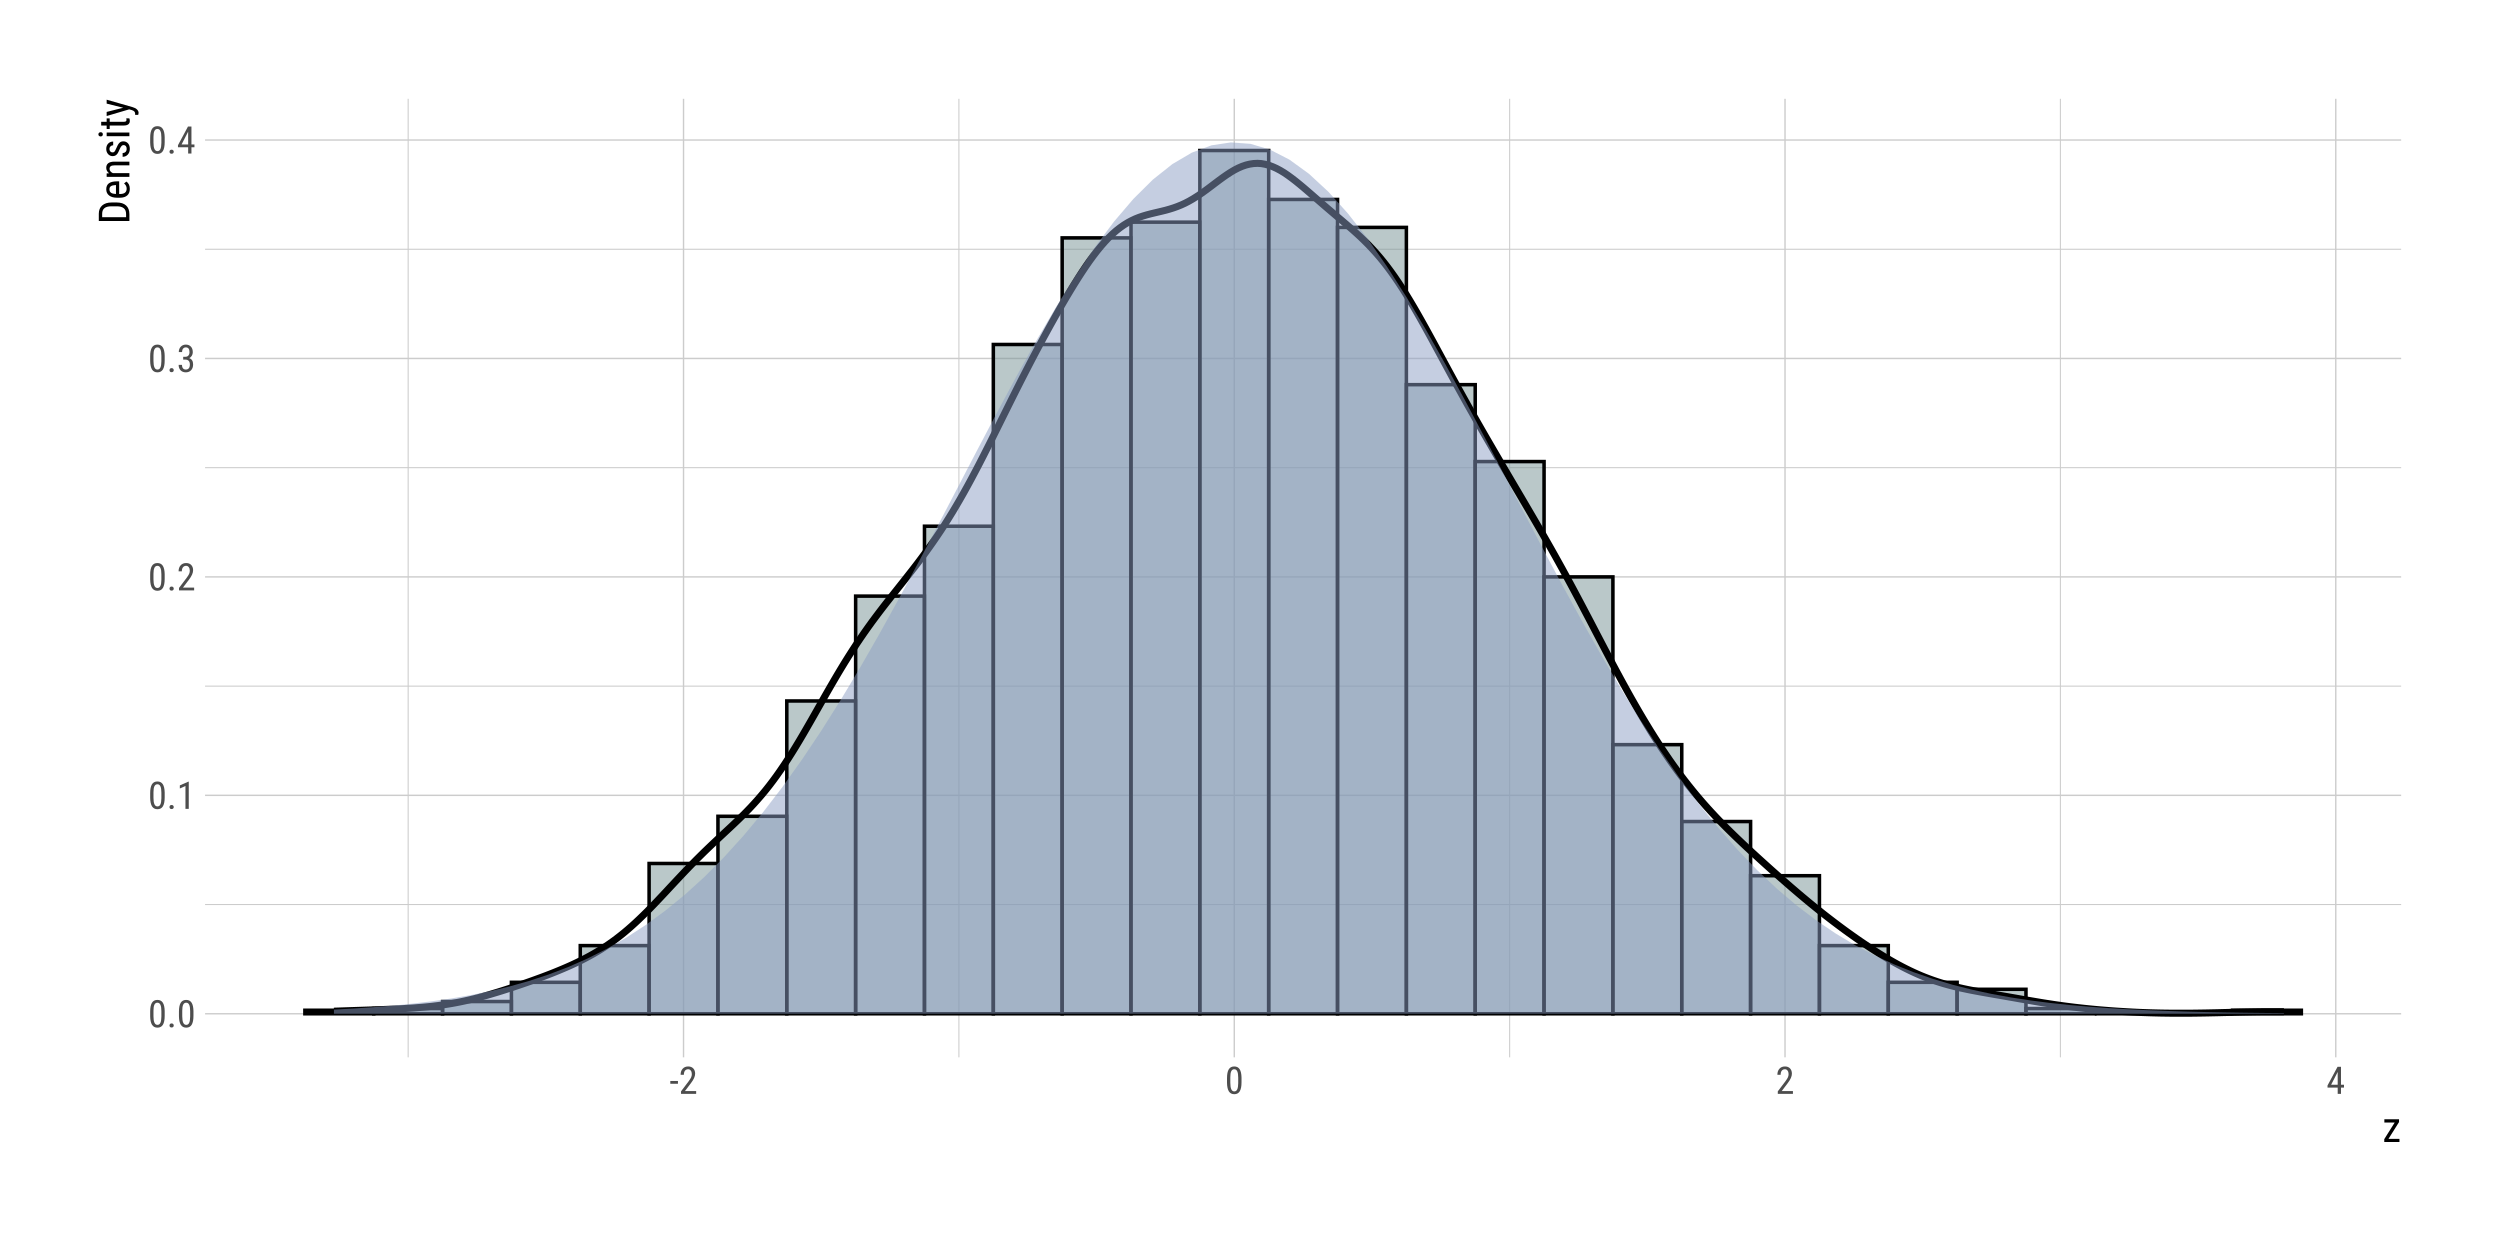<?xml version="1.0" encoding="UTF-8"?>
<svg xmlns="http://www.w3.org/2000/svg" xmlns:xlink="http://www.w3.org/1999/xlink" width="756pt" height="378pt" viewBox="0 0 756 378" version="1.1">
<defs>
<g>
<symbol overflow="visible" id="glyph0-0">
<path style="stroke:none;" d="M 3.922 0 L 0.578 0 L 0.578 -8.172 L 3.922 -8.172 Z M 3.672 -0.484 L 3.672 -7.688 L 2.375 -4.094 Z M 0.844 -7.641 L 0.844 -0.531 L 2.109 -4.094 Z M 1.031 -0.297 L 3.453 -0.297 L 2.234 -3.703 Z M 2.234 -4.469 L 3.453 -7.875 L 1.031 -7.875 Z M 2.234 -4.469 "/>
</symbol>
<symbol overflow="visible" id="glyph0-1">
<path style="stroke:none;" d="M 5.031 -3.484 C 5.031 -2.273 4.852 -1.375 4.5 -0.781 C 4.145 -0.188 3.594 0.109 2.844 0.109 C 2.113 0.109 1.566 -0.176 1.203 -0.75 C 0.848 -1.32 0.66 -2.18 0.641 -3.328 L 0.641 -4.734 C 0.641 -5.93 0.816 -6.82 1.172 -7.406 C 1.523 -7.988 2.078 -8.281 2.828 -8.281 C 3.566 -8.281 4.113 -8 4.469 -7.438 C 4.82 -6.883 5.008 -6.047 5.031 -4.922 Z M 4.031 -4.906 C 4.031 -5.77 3.93 -6.406 3.734 -6.812 C 3.547 -7.227 3.242 -7.438 2.828 -7.438 C 2.422 -7.438 2.117 -7.234 1.922 -6.828 C 1.734 -6.43 1.641 -5.828 1.641 -5.016 L 1.641 -3.328 C 1.641 -2.461 1.738 -1.812 1.938 -1.375 C 2.133 -0.945 2.438 -0.734 2.844 -0.734 C 3.25 -0.734 3.547 -0.938 3.734 -1.344 C 3.922 -1.75 4.02 -2.375 4.031 -3.219 Z M 4.031 -4.906 "/>
</symbol>
<symbol overflow="visible" id="glyph0-2">
<path style="stroke:none;" d="M 0.812 -0.547 C 0.812 -0.723 0.863 -0.867 0.969 -0.984 C 1.07 -1.109 1.227 -1.172 1.438 -1.172 C 1.656 -1.172 1.816 -1.109 1.922 -0.984 C 2.035 -0.867 2.094 -0.723 2.094 -0.547 C 2.094 -0.367 2.035 -0.223 1.922 -0.109 C 1.816 0.004 1.656 0.062 1.438 0.062 C 1.227 0.062 1.07 0.004 0.969 -0.109 C 0.863 -0.223 0.812 -0.367 0.812 -0.547 Z M 0.812 -0.547 "/>
</symbol>
<symbol overflow="visible" id="glyph0-3">
<path style="stroke:none;" d="M 3.609 0 L 2.609 0 L 2.609 -6.922 L 0.906 -6.156 L 0.906 -7.094 L 3.453 -8.219 L 3.609 -8.219 Z M 3.609 0 "/>
</symbol>
<symbol overflow="visible" id="glyph0-4">
<path style="stroke:none;" d="M 5.234 0 L 0.656 0 L 0.656 -0.75 L 2.984 -3.828 C 3.336 -4.305 3.582 -4.695 3.719 -5 C 3.852 -5.312 3.922 -5.633 3.922 -5.969 C 3.922 -6.406 3.816 -6.758 3.609 -7.031 C 3.41 -7.301 3.148 -7.438 2.828 -7.438 C 2.41 -7.438 2.086 -7.289 1.859 -7 C 1.629 -6.719 1.516 -6.305 1.516 -5.766 L 0.531 -5.766 C 0.531 -6.516 0.734 -7.117 1.141 -7.578 C 1.555 -8.047 2.117 -8.281 2.828 -8.281 C 3.473 -8.281 3.984 -8.082 4.359 -7.688 C 4.734 -7.289 4.922 -6.758 4.922 -6.094 C 4.922 -5.289 4.5 -4.336 3.656 -3.234 L 1.844 -0.844 L 5.234 -0.844 Z M 5.234 0 "/>
</symbol>
<symbol overflow="visible" id="glyph0-5">
<path style="stroke:none;" d="M 1.922 -4.594 L 2.562 -4.594 C 2.969 -4.594 3.281 -4.719 3.5 -4.969 C 3.719 -5.219 3.828 -5.562 3.828 -6 C 3.828 -6.957 3.457 -7.438 2.719 -7.438 C 2.363 -7.438 2.082 -7.305 1.875 -7.047 C 1.676 -6.785 1.578 -6.445 1.578 -6.031 L 0.594 -6.031 C 0.594 -6.688 0.789 -7.223 1.188 -7.641 C 1.594 -8.066 2.102 -8.281 2.719 -8.281 C 3.363 -8.281 3.875 -8.078 4.25 -7.672 C 4.633 -7.273 4.828 -6.707 4.828 -5.969 C 4.828 -5.594 4.727 -5.238 4.531 -4.906 C 4.332 -4.582 4.078 -4.344 3.766 -4.188 C 4.535 -3.906 4.922 -3.27 4.922 -2.281 C 4.922 -1.551 4.719 -0.969 4.312 -0.531 C 3.906 -0.102 3.375 0.109 2.719 0.109 C 2.07 0.109 1.547 -0.094 1.141 -0.5 C 0.742 -0.914 0.547 -1.469 0.547 -2.156 L 1.547 -2.156 C 1.547 -1.719 1.648 -1.367 1.859 -1.109 C 2.066 -0.859 2.352 -0.734 2.719 -0.734 C 3.094 -0.734 3.391 -0.859 3.609 -1.109 C 3.828 -1.359 3.938 -1.738 3.938 -2.25 C 3.938 -3.25 3.461 -3.75 2.516 -3.75 L 1.922 -3.75 Z M 1.922 -4.594 "/>
</symbol>
<symbol overflow="visible" id="glyph0-6">
<path style="stroke:none;" d="M 4.422 -2.75 L 5.328 -2.75 L 5.328 -1.891 L 4.422 -1.891 L 4.422 0 L 3.422 0 L 3.422 -1.891 L 0.344 -1.891 L 0.344 -2.516 L 3.375 -8.172 L 4.422 -8.172 Z M 1.438 -2.75 L 3.422 -2.75 L 3.422 -6.625 Z M 1.438 -2.75 "/>
</symbol>
<symbol overflow="visible" id="glyph0-7">
<path style="stroke:none;" d="M 2.578 -3.047 L 0.266 -3.047 L 0.266 -3.891 L 2.578 -3.891 Z M 2.578 -3.047 "/>
</symbol>
<symbol overflow="visible" id="glyph1-0">
<path style="stroke:none;" d="M 4.438 0 L 0.656 0 L 0.656 -9.25 L 4.438 -9.25 Z M 4.141 -0.547 L 4.141 -8.703 L 2.688 -4.625 Z M 0.953 -8.641 L 0.953 -0.594 L 2.375 -4.625 Z M 1.156 -0.344 L 3.906 -0.344 L 2.531 -4.188 Z M 2.531 -5.047 L 3.906 -8.906 L 1.156 -8.906 Z M 2.531 -5.047 "/>
</symbol>
<symbol overflow="visible" id="glyph1-1">
<path style="stroke:none;" d="M 1.875 -0.953 L 5.188 -0.953 L 5.188 0 L 0.594 0 L 0.594 -0.859 L 3.75 -5.891 L 0.625 -5.891 L 0.625 -6.875 L 5.062 -6.875 L 5.062 -6.031 Z M 1.875 -0.953 "/>
</symbol>
<symbol overflow="visible" id="glyph2-0">
<path style="stroke:none;" d="M 0 -4.438 L 0 -0.656 L -9.25 -0.656 L -9.25 -4.438 Z M -0.547 -4.141 L -8.703 -4.141 L -4.625 -2.688 Z M -8.641 -0.953 L -0.594 -0.953 L -4.625 -2.375 Z M -0.344 -1.156 L -0.344 -3.906 L -4.188 -2.531 Z M -5.047 -2.531 L -8.906 -3.906 L -8.906 -1.156 Z M -5.047 -2.531 "/>
</symbol>
<symbol overflow="visible" id="glyph2-1">
<path style="stroke:none;" d="M 0 -1 L -9.25 -1 L -9.25 -3.203 C -9.25 -4.273 -8.91 -5.109 -8.234 -5.703 C -7.555 -6.305 -6.609 -6.609 -5.391 -6.609 L -3.828 -6.609 C -2.609 -6.609 -1.664 -6.305 -1 -5.703 C -0.332 -5.098 0 -4.219 0 -3.062 Z M -8.234 -2.156 L -1 -2.156 L -1 -3.094 C -1 -3.906 -1.234 -4.5 -1.703 -4.875 C -2.172 -5.258 -2.863 -5.453 -3.781 -5.453 L -5.422 -5.453 C -6.391 -5.453 -7.098 -5.266 -7.547 -4.891 C -8.004 -4.516 -8.234 -3.953 -8.234 -3.203 Z M -8.234 -2.156 "/>
</symbol>
<symbol overflow="visible" id="glyph2-2">
<path style="stroke:none;" d="M 0.125 -3.297 C 0.125 -2.441 -0.129 -1.785 -0.641 -1.328 C -1.148 -0.867 -1.895 -0.633 -2.875 -0.625 L -3.719 -0.625 C -4.738 -0.625 -5.539 -0.848 -6.125 -1.297 C -6.707 -1.742 -7 -2.367 -7 -3.172 C -7 -3.973 -6.738 -4.57 -6.219 -4.969 C -5.707 -5.363 -4.91 -5.566 -3.828 -5.578 L -3.094 -5.578 L -3.094 -1.75 L -2.938 -1.75 C -2.195 -1.75 -1.66 -1.883 -1.328 -2.156 C -0.992 -2.438 -0.828 -2.836 -0.828 -3.359 C -0.828 -3.691 -0.891 -3.984 -1.016 -4.234 C -1.141 -4.484 -1.336 -4.719 -1.609 -4.938 L -0.906 -5.516 C -0.219 -5.035 0.125 -4.297 0.125 -3.297 Z M -6.031 -3.172 C -6.031 -2.703 -5.867 -2.352 -5.547 -2.125 C -5.234 -1.906 -4.738 -1.781 -4.062 -1.75 L -4.062 -4.453 L -4.219 -4.453 C -4.863 -4.422 -5.328 -4.301 -5.609 -4.094 C -5.891 -3.895 -6.031 -3.586 -6.031 -3.172 Z M -6.031 -3.172 "/>
</symbol>
<symbol overflow="visible" id="glyph2-3">
<path style="stroke:none;" d="M -6.875 -1.891 L -6.125 -1.938 C -6.707 -2.363 -7 -2.914 -7 -3.594 C -7 -4.812 -6.188 -5.43 -4.562 -5.453 L 0 -5.453 L 0 -4.328 L -4.516 -4.328 C -5.047 -4.328 -5.426 -4.238 -5.656 -4.062 C -5.883 -3.883 -6 -3.613 -6 -3.25 C -6 -2.969 -5.906 -2.719 -5.719 -2.5 C -5.531 -2.281 -5.285 -2.102 -4.984 -1.969 L 0 -1.969 L 0 -0.844 L -6.875 -0.844 Z M -6.875 -1.891 "/>
</symbol>
<symbol overflow="visible" id="glyph2-4">
<path style="stroke:none;" d="M -1.766 -4.172 C -2.004 -4.172 -2.207 -4.078 -2.375 -3.891 C -2.551 -3.711 -2.754 -3.363 -2.984 -2.844 C -3.234 -2.238 -3.445 -1.812 -3.625 -1.562 C -3.801 -1.32 -4.004 -1.141 -4.234 -1.016 C -4.461 -0.891 -4.734 -0.828 -5.047 -0.828 C -5.609 -0.828 -6.07 -1.031 -6.438 -1.438 C -6.812 -1.852 -7 -2.379 -7 -3.016 C -7 -3.68 -6.801 -4.219 -6.406 -4.625 C -6.02 -5.031 -5.52 -5.234 -4.906 -5.234 L -4.906 -4.109 C -5.219 -4.109 -5.484 -4.004 -5.703 -3.797 C -5.922 -3.586 -6.031 -3.328 -6.031 -3.016 C -6.031 -2.68 -5.941 -2.422 -5.766 -2.234 C -5.598 -2.047 -5.367 -1.953 -5.078 -1.953 C -4.848 -1.953 -4.664 -2.02 -4.531 -2.156 C -4.395 -2.289 -4.211 -2.625 -3.984 -3.156 C -3.648 -3.988 -3.328 -4.551 -3.016 -4.844 C -2.711 -5.145 -2.32 -5.297 -1.844 -5.297 C -1.25 -5.297 -0.77 -5.086 -0.406 -4.672 C -0.051 -4.266 0.125 -3.719 0.125 -3.031 C 0.125 -2.32 -0.078 -1.742 -0.484 -1.297 C -0.898 -0.848 -1.422 -0.625 -2.047 -0.625 L -2.047 -1.766 C -1.672 -1.773 -1.375 -1.891 -1.156 -2.109 C -0.938 -2.328 -0.828 -2.633 -0.828 -3.031 C -0.828 -3.406 -0.91 -3.688 -1.078 -3.875 C -1.242 -4.07 -1.473 -4.172 -1.766 -4.172 Z M -1.766 -4.172 "/>
</symbol>
<symbol overflow="visible" id="glyph2-5">
<path style="stroke:none;" d="M 0 -2.047 L 0 -0.922 L -6.875 -0.922 L -6.875 -2.047 Z M -8.688 -2.141 C -8.5 -2.141 -8.344 -2.086 -8.219 -1.984 C -8.094 -1.879 -8.031 -1.719 -8.031 -1.5 C -8.031 -1.289 -8.094 -1.129 -8.219 -1.016 C -8.344 -0.91 -8.5 -0.859 -8.688 -0.859 C -8.875 -0.859 -9.035 -0.91 -9.172 -1.016 C -9.305 -1.129 -9.375 -1.289 -9.375 -1.5 C -9.375 -1.707 -9.305 -1.863 -9.172 -1.969 C -9.035 -2.082 -8.875 -2.141 -8.688 -2.141 Z M -8.688 -2.141 "/>
</symbol>
<symbol overflow="visible" id="glyph2-6">
<path style="stroke:none;" d="M -8.531 -2.312 L -6.875 -2.312 L -6.875 -3.344 L -5.953 -3.344 L -5.953 -2.312 L -1.703 -2.312 C -1.43 -2.312 -1.223 -2.352 -1.078 -2.438 C -0.941 -2.531 -0.875 -2.688 -0.875 -2.906 C -0.875 -3.051 -0.898 -3.203 -0.953 -3.359 L 0 -3.344 C 0.082 -3.082 0.125 -2.82 0.125 -2.562 C 0.125 -2.113 -0.031 -1.77 -0.344 -1.531 C -0.664 -1.301 -1.113 -1.188 -1.688 -1.188 L -5.953 -1.188 L -5.953 -0.141 L -6.875 -0.141 L -6.875 -1.188 L -8.531 -1.188 Z M -8.531 -2.312 "/>
</symbol>
<symbol overflow="visible" id="glyph2-7">
<path style="stroke:none;" d="M -1.859 -2.719 L -6.875 -3.969 L -6.875 -5.156 L 0.969 -2.906 C 1.562 -2.738 2.008 -2.5 2.312 -2.188 C 2.625 -1.883 2.781 -1.535 2.781 -1.141 C 2.781 -0.992 2.742 -0.801 2.672 -0.562 L 1.719 -0.562 L 1.75 -0.812 C 1.75 -1.133 1.672 -1.383 1.516 -1.562 C 1.359 -1.75 1.094 -1.898 0.719 -2.016 L -0.062 -2.234 L -6.875 -0.219 L -6.875 -1.453 Z M -1.859 -2.719 "/>
</symbol>
</g>
<clipPath id="clip1">
  <path d="M 62.012 273 L 726.109 273 L 726.109 274 L 62.012 274 Z M 62.012 273 "/>
</clipPath>
<clipPath id="clip2">
  <path d="M 62.012 207 L 726.109 207 L 726.109 208 L 62.012 208 Z M 62.012 207 "/>
</clipPath>
<clipPath id="clip3">
  <path d="M 62.012 141 L 726.109 141 L 726.109 142 L 62.012 142 Z M 62.012 141 "/>
</clipPath>
<clipPath id="clip4">
  <path d="M 62.012 75 L 726.109 75 L 726.109 76 L 62.012 76 Z M 62.012 75 "/>
</clipPath>
<clipPath id="clip5">
  <path d="M 123 29.887 L 124 29.887 L 124 319.738 L 123 319.738 Z M 123 29.887 "/>
</clipPath>
<clipPath id="clip6">
  <path d="M 289 29.887 L 291 29.887 L 291 319.738 L 289 319.738 Z M 289 29.887 "/>
</clipPath>
<clipPath id="clip7">
  <path d="M 456 29.887 L 457 29.887 L 457 319.738 L 456 319.738 Z M 456 29.887 "/>
</clipPath>
<clipPath id="clip8">
  <path d="M 622 29.887 L 624 29.887 L 624 319.738 L 622 319.738 Z M 622 29.887 "/>
</clipPath>
<clipPath id="clip9">
  <path d="M 62.012 306 L 726.109 306 L 726.109 307 L 62.012 307 Z M 62.012 306 "/>
</clipPath>
<clipPath id="clip10">
  <path d="M 62.012 240 L 726.109 240 L 726.109 241 L 62.012 241 Z M 62.012 240 "/>
</clipPath>
<clipPath id="clip11">
  <path d="M 62.012 174 L 726.109 174 L 726.109 175 L 62.012 175 Z M 62.012 174 "/>
</clipPath>
<clipPath id="clip12">
  <path d="M 62.012 108 L 726.109 108 L 726.109 109 L 62.012 109 Z M 62.012 108 "/>
</clipPath>
<clipPath id="clip13">
  <path d="M 62.012 42 L 726.109 42 L 726.109 43 L 62.012 43 Z M 62.012 42 "/>
</clipPath>
<clipPath id="clip14">
  <path d="M 206 29.887 L 207 29.887 L 207 319.738 L 206 319.738 Z M 206 29.887 "/>
</clipPath>
<clipPath id="clip15">
  <path d="M 373 29.887 L 374 29.887 L 374 319.738 L 373 319.738 Z M 373 29.887 "/>
</clipPath>
<clipPath id="clip16">
  <path d="M 539 29.887 L 541 29.887 L 541 319.738 L 539 319.738 Z M 539 29.887 "/>
</clipPath>
<clipPath id="clip17">
  <path d="M 706 29.887 L 707 29.887 L 707 319.738 L 706 319.738 Z M 706 29.887 "/>
</clipPath>
</defs>
<g id="surface64">
<rect x="0" y="0" width="756" height="378" style="fill:rgb(100%,100%,100%);fill-opacity:1;stroke:none;"/>
<g clip-path="url(#clip1)" clip-rule="nonzero">
<path style="fill:none;stroke-width:0.32;stroke-linecap:butt;stroke-linejoin:round;stroke:rgb(80%,80%,80%);stroke-opacity:1;stroke-miterlimit:10;" d="M 62.012 273.535 L 726.113 273.535 "/>
</g>
<g clip-path="url(#clip2)" clip-rule="nonzero">
<path style="fill:none;stroke-width:0.32;stroke-linecap:butt;stroke-linejoin:round;stroke:rgb(80%,80%,80%);stroke-opacity:1;stroke-miterlimit:10;" d="M 62.012 207.48 L 726.113 207.48 "/>
</g>
<g clip-path="url(#clip3)" clip-rule="nonzero">
<path style="fill:none;stroke-width:0.32;stroke-linecap:butt;stroke-linejoin:round;stroke:rgb(80%,80%,80%);stroke-opacity:1;stroke-miterlimit:10;" d="M 62.012 141.426 L 726.113 141.426 "/>
</g>
<g clip-path="url(#clip4)" clip-rule="nonzero">
<path style="fill:none;stroke-width:0.32;stroke-linecap:butt;stroke-linejoin:round;stroke:rgb(80%,80%,80%);stroke-opacity:1;stroke-miterlimit:10;" d="M 62.012 75.371 L 726.113 75.371 "/>
</g>
<g clip-path="url(#clip5)" clip-rule="nonzero">
<path style="fill:none;stroke-width:0.32;stroke-linecap:butt;stroke-linejoin:round;stroke:rgb(80%,80%,80%);stroke-opacity:1;stroke-miterlimit:10;" d="M 123.426 319.738 L 123.426 29.887 "/>
</g>
<g clip-path="url(#clip6)" clip-rule="nonzero">
<path style="fill:none;stroke-width:0.32;stroke-linecap:butt;stroke-linejoin:round;stroke:rgb(80%,80%,80%);stroke-opacity:1;stroke-miterlimit:10;" d="M 289.973 319.738 L 289.973 29.887 "/>
</g>
<g clip-path="url(#clip7)" clip-rule="nonzero">
<path style="fill:none;stroke-width:0.32;stroke-linecap:butt;stroke-linejoin:round;stroke:rgb(80%,80%,80%);stroke-opacity:1;stroke-miterlimit:10;" d="M 456.516 319.738 L 456.516 29.887 "/>
</g>
<g clip-path="url(#clip8)" clip-rule="nonzero">
<path style="fill:none;stroke-width:0.32;stroke-linecap:butt;stroke-linejoin:round;stroke:rgb(80%,80%,80%);stroke-opacity:1;stroke-miterlimit:10;" d="M 623.062 319.738 L 623.062 29.887 "/>
</g>
<g clip-path="url(#clip9)" clip-rule="nonzero">
<path style="fill:none;stroke-width:0.427;stroke-linecap:butt;stroke-linejoin:round;stroke:rgb(80%,80%,80%);stroke-opacity:1;stroke-miterlimit:10;" d="M 62.012 306.562 L 726.113 306.562 "/>
</g>
<g clip-path="url(#clip10)" clip-rule="nonzero">
<path style="fill:none;stroke-width:0.427;stroke-linecap:butt;stroke-linejoin:round;stroke:rgb(80%,80%,80%);stroke-opacity:1;stroke-miterlimit:10;" d="M 62.012 240.508 L 726.113 240.508 "/>
</g>
<g clip-path="url(#clip11)" clip-rule="nonzero">
<path style="fill:none;stroke-width:0.427;stroke-linecap:butt;stroke-linejoin:round;stroke:rgb(80%,80%,80%);stroke-opacity:1;stroke-miterlimit:10;" d="M 62.012 174.453 L 726.113 174.453 "/>
</g>
<g clip-path="url(#clip12)" clip-rule="nonzero">
<path style="fill:none;stroke-width:0.427;stroke-linecap:butt;stroke-linejoin:round;stroke:rgb(80%,80%,80%);stroke-opacity:1;stroke-miterlimit:10;" d="M 62.012 108.398 L 726.113 108.398 "/>
</g>
<g clip-path="url(#clip13)" clip-rule="nonzero">
<path style="fill:none;stroke-width:0.427;stroke-linecap:butt;stroke-linejoin:round;stroke:rgb(80%,80%,80%);stroke-opacity:1;stroke-miterlimit:10;" d="M 62.012 42.344 L 726.113 42.344 "/>
</g>
<g clip-path="url(#clip14)" clip-rule="nonzero">
<path style="fill:none;stroke-width:0.427;stroke-linecap:butt;stroke-linejoin:round;stroke:rgb(80%,80%,80%);stroke-opacity:1;stroke-miterlimit:10;" d="M 206.699 319.738 L 206.699 29.887 "/>
</g>
<g clip-path="url(#clip15)" clip-rule="nonzero">
<path style="fill:none;stroke-width:0.427;stroke-linecap:butt;stroke-linejoin:round;stroke:rgb(80%,80%,80%);stroke-opacity:1;stroke-miterlimit:10;" d="M 373.246 319.738 L 373.246 29.887 "/>
</g>
<g clip-path="url(#clip16)" clip-rule="nonzero">
<path style="fill:none;stroke-width:0.427;stroke-linecap:butt;stroke-linejoin:round;stroke:rgb(80%,80%,80%);stroke-opacity:1;stroke-miterlimit:10;" d="M 539.789 319.738 L 539.789 29.887 "/>
</g>
<g clip-path="url(#clip17)" clip-rule="nonzero">
<path style="fill:none;stroke-width:0.427;stroke-linecap:butt;stroke-linejoin:round;stroke:rgb(80%,80%,80%);stroke-opacity:1;stroke-miterlimit:10;" d="M 706.336 319.738 L 706.336 29.887 "/>
</g>
<path style="fill-rule:nonzero;fill:rgb(46.275%,57.255%,57.647%);fill-opacity:0.502;stroke-width:1.067;stroke-linecap:butt;stroke-linejoin:miter;stroke:rgb(0%,0%,0%);stroke-opacity:1;stroke-miterlimit:10;" d="M 92.199 306.562 L 113.016 306.562 L 113.016 305.504 L 92.199 305.504 Z M 92.199 306.562 "/>
<path style="fill-rule:nonzero;fill:rgb(46.275%,57.255%,57.647%);fill-opacity:0.502;stroke-width:1.067;stroke-linecap:butt;stroke-linejoin:miter;stroke:rgb(0%,0%,0%);stroke-opacity:1;stroke-miterlimit:10;" d="M 113.02 306.562 L 133.836 306.562 L 133.836 304.977 L 113.02 304.977 Z M 113.02 306.562 "/>
<path style="fill-rule:nonzero;fill:rgb(46.275%,57.255%,57.647%);fill-opacity:0.502;stroke-width:1.067;stroke-linecap:butt;stroke-linejoin:miter;stroke:rgb(0%,0%,0%);stroke-opacity:1;stroke-miterlimit:10;" d="M 133.836 306.562 L 154.652 306.562 L 154.652 302.863 L 133.836 302.863 Z M 133.836 306.562 "/>
<path style="fill-rule:nonzero;fill:rgb(46.275%,57.255%,57.647%);fill-opacity:0.502;stroke-width:1.067;stroke-linecap:butt;stroke-linejoin:miter;stroke:rgb(0%,0%,0%);stroke-opacity:1;stroke-miterlimit:10;" d="M 154.652 306.562 L 175.469 306.562 L 175.469 297.051 L 154.652 297.051 Z M 154.652 306.562 "/>
<path style="fill-rule:nonzero;fill:rgb(46.275%,57.255%,57.647%);fill-opacity:0.502;stroke-width:1.067;stroke-linecap:butt;stroke-linejoin:miter;stroke:rgb(0%,0%,0%);stroke-opacity:1;stroke-miterlimit:10;" d="M 175.473 306.562 L 196.289 306.562 L 196.289 285.953 L 175.473 285.953 Z M 175.473 306.562 "/>
<path style="fill-rule:nonzero;fill:rgb(46.275%,57.255%,57.647%);fill-opacity:0.502;stroke-width:1.067;stroke-linecap:butt;stroke-linejoin:miter;stroke:rgb(0%,0%,0%);stroke-opacity:1;stroke-miterlimit:10;" d="M 196.289 306.562 L 217.105 306.562 L 217.105 261.117 L 196.289 261.117 Z M 196.289 306.562 "/>
<path style="fill-rule:nonzero;fill:rgb(46.275%,57.255%,57.647%);fill-opacity:0.502;stroke-width:1.067;stroke-linecap:butt;stroke-linejoin:miter;stroke:rgb(0%,0%,0%);stroke-opacity:1;stroke-miterlimit:10;" d="M 217.109 306.562 L 237.926 306.562 L 237.926 246.848 L 217.109 246.848 Z M 217.109 306.562 "/>
<path style="fill-rule:nonzero;fill:rgb(46.275%,57.255%,57.647%);fill-opacity:0.502;stroke-width:1.067;stroke-linecap:butt;stroke-linejoin:miter;stroke:rgb(0%,0%,0%);stroke-opacity:1;stroke-miterlimit:10;" d="M 237.926 306.562 L 258.742 306.562 L 258.742 211.973 L 237.926 211.973 Z M 237.926 306.562 "/>
<path style="fill-rule:nonzero;fill:rgb(46.275%,57.255%,57.647%);fill-opacity:0.502;stroke-width:1.067;stroke-linecap:butt;stroke-linejoin:miter;stroke:rgb(0%,0%,0%);stroke-opacity:1;stroke-miterlimit:10;" d="M 258.746 306.562 L 279.562 306.562 L 279.562 180.266 L 258.746 180.266 Z M 258.746 306.562 "/>
<path style="fill-rule:nonzero;fill:rgb(46.275%,57.255%,57.647%);fill-opacity:0.502;stroke-width:1.067;stroke-linecap:butt;stroke-linejoin:miter;stroke:rgb(0%,0%,0%);stroke-opacity:1;stroke-miterlimit:10;" d="M 279.562 306.562 L 300.379 306.562 L 300.379 159.129 L 279.562 159.129 Z M 279.562 306.562 "/>
<path style="fill-rule:nonzero;fill:rgb(46.275%,57.255%,57.647%);fill-opacity:0.502;stroke-width:1.067;stroke-linecap:butt;stroke-linejoin:miter;stroke:rgb(0%,0%,0%);stroke-opacity:1;stroke-miterlimit:10;" d="M 300.383 306.562 L 321.199 306.562 L 321.199 104.172 L 300.383 104.172 Z M 300.383 306.562 "/>
<path style="fill-rule:nonzero;fill:rgb(46.275%,57.255%,57.647%);fill-opacity:0.502;stroke-width:1.067;stroke-linecap:butt;stroke-linejoin:miter;stroke:rgb(0%,0%,0%);stroke-opacity:1;stroke-miterlimit:10;" d="M 321.199 306.562 L 342.016 306.562 L 342.016 71.938 L 321.199 71.938 Z M 321.199 306.562 "/>
<path style="fill-rule:nonzero;fill:rgb(46.275%,57.255%,57.647%);fill-opacity:0.502;stroke-width:1.067;stroke-linecap:butt;stroke-linejoin:miter;stroke:rgb(0%,0%,0%);stroke-opacity:1;stroke-miterlimit:10;" d="M 342.016 306.562 L 362.832 306.562 L 362.832 67.18 L 342.016 67.18 Z M 342.016 306.562 "/>
<path style="fill-rule:nonzero;fill:rgb(46.275%,57.255%,57.647%);fill-opacity:0.502;stroke-width:1.067;stroke-linecap:butt;stroke-linejoin:miter;stroke:rgb(0%,0%,0%);stroke-opacity:1;stroke-miterlimit:10;" d="M 362.836 306.562 L 383.652 306.562 L 383.652 45.516 L 362.836 45.516 Z M 362.836 306.562 "/>
<path style="fill-rule:nonzero;fill:rgb(46.275%,57.255%,57.647%);fill-opacity:0.502;stroke-width:1.067;stroke-linecap:butt;stroke-linejoin:miter;stroke:rgb(0%,0%,0%);stroke-opacity:1;stroke-miterlimit:10;" d="M 383.652 306.562 L 404.469 306.562 L 404.469 60.312 L 383.652 60.312 Z M 383.652 306.562 "/>
<path style="fill-rule:nonzero;fill:rgb(46.275%,57.255%,57.647%);fill-opacity:0.502;stroke-width:1.067;stroke-linecap:butt;stroke-linejoin:miter;stroke:rgb(0%,0%,0%);stroke-opacity:1;stroke-miterlimit:10;" d="M 404.473 306.562 L 425.289 306.562 L 425.289 68.766 L 404.473 68.766 Z M 404.473 306.562 "/>
<path style="fill-rule:nonzero;fill:rgb(46.275%,57.255%,57.647%);fill-opacity:0.502;stroke-width:1.067;stroke-linecap:butt;stroke-linejoin:miter;stroke:rgb(0%,0%,0%);stroke-opacity:1;stroke-miterlimit:10;" d="M 425.289 306.562 L 446.105 306.562 L 446.105 116.324 L 425.289 116.324 Z M 425.289 306.562 "/>
<path style="fill-rule:nonzero;fill:rgb(46.275%,57.255%,57.647%);fill-opacity:0.502;stroke-width:1.067;stroke-linecap:butt;stroke-linejoin:miter;stroke:rgb(0%,0%,0%);stroke-opacity:1;stroke-miterlimit:10;" d="M 446.109 306.562 L 466.926 306.562 L 466.926 139.578 L 446.109 139.578 Z M 446.109 306.562 "/>
<path style="fill-rule:nonzero;fill:rgb(46.275%,57.255%,57.647%);fill-opacity:0.502;stroke-width:1.067;stroke-linecap:butt;stroke-linejoin:miter;stroke:rgb(0%,0%,0%);stroke-opacity:1;stroke-miterlimit:10;" d="M 466.926 306.562 L 487.742 306.562 L 487.742 174.453 L 466.926 174.453 Z M 466.926 306.562 "/>
<path style="fill-rule:nonzero;fill:rgb(46.275%,57.255%,57.647%);fill-opacity:0.502;stroke-width:1.067;stroke-linecap:butt;stroke-linejoin:miter;stroke:rgb(0%,0%,0%);stroke-opacity:1;stroke-miterlimit:10;" d="M 487.746 306.562 L 508.562 306.562 L 508.562 225.184 L 487.746 225.184 Z M 487.746 306.562 "/>
<path style="fill-rule:nonzero;fill:rgb(46.275%,57.255%,57.647%);fill-opacity:0.502;stroke-width:1.067;stroke-linecap:butt;stroke-linejoin:miter;stroke:rgb(0%,0%,0%);stroke-opacity:1;stroke-miterlimit:10;" d="M 508.562 306.562 L 529.379 306.562 L 529.379 248.434 L 508.562 248.434 Z M 508.562 306.562 "/>
<path style="fill-rule:nonzero;fill:rgb(46.275%,57.255%,57.647%);fill-opacity:0.502;stroke-width:1.067;stroke-linecap:butt;stroke-linejoin:miter;stroke:rgb(0%,0%,0%);stroke-opacity:1;stroke-miterlimit:10;" d="M 529.379 306.562 L 550.195 306.562 L 550.195 264.816 L 529.379 264.816 Z M 529.379 306.562 "/>
<path style="fill-rule:nonzero;fill:rgb(46.275%,57.255%,57.647%);fill-opacity:0.502;stroke-width:1.067;stroke-linecap:butt;stroke-linejoin:miter;stroke:rgb(0%,0%,0%);stroke-opacity:1;stroke-miterlimit:10;" d="M 550.199 306.562 L 571.016 306.562 L 571.016 285.953 L 550.199 285.953 Z M 550.199 306.562 "/>
<path style="fill-rule:nonzero;fill:rgb(46.275%,57.255%,57.647%);fill-opacity:0.502;stroke-width:1.067;stroke-linecap:butt;stroke-linejoin:miter;stroke:rgb(0%,0%,0%);stroke-opacity:1;stroke-miterlimit:10;" d="M 571.016 306.562 L 591.832 306.562 L 591.832 297.051 L 571.016 297.051 Z M 571.016 306.562 "/>
<path style="fill-rule:nonzero;fill:rgb(46.275%,57.255%,57.647%);fill-opacity:0.502;stroke-width:1.067;stroke-linecap:butt;stroke-linejoin:miter;stroke:rgb(0%,0%,0%);stroke-opacity:1;stroke-miterlimit:10;" d="M 591.836 306.562 L 612.652 306.562 L 612.652 299.164 L 591.836 299.164 Z M 591.836 306.562 "/>
<path style="fill-rule:nonzero;fill:rgb(46.275%,57.255%,57.647%);fill-opacity:0.502;stroke-width:1.067;stroke-linecap:butt;stroke-linejoin:miter;stroke:rgb(0%,0%,0%);stroke-opacity:1;stroke-miterlimit:10;" d="M 612.652 306.562 L 633.469 306.562 L 633.469 304.977 L 612.652 304.977 Z M 612.652 306.562 "/>
<path style="fill:none;stroke-width:1.067;stroke-linecap:butt;stroke-linejoin:miter;stroke:rgb(0%,0%,0%);stroke-opacity:1;stroke-miterlimit:10;" d="M 633.473 306.562 L 654.289 306.562 Z M 633.473 306.562 "/>
<path style="fill:none;stroke-width:1.067;stroke-linecap:butt;stroke-linejoin:miter;stroke:rgb(0%,0%,0%);stroke-opacity:1;stroke-miterlimit:10;" d="M 654.289 306.562 L 675.105 306.562 Z M 654.289 306.562 "/>
<path style="fill-rule:nonzero;fill:rgb(46.275%,57.255%,57.647%);fill-opacity:0.502;stroke-width:1.067;stroke-linecap:butt;stroke-linejoin:miter;stroke:rgb(0%,0%,0%);stroke-opacity:1;stroke-miterlimit:10;" d="M 675.109 306.562 L 695.926 306.562 L 695.926 305.504 L 675.109 305.504 Z M 675.109 306.562 "/>
<path style="fill:none;stroke-width:2.134;stroke-linecap:butt;stroke-linejoin:round;stroke:rgb(0%,0%,0%);stroke-opacity:1;stroke-miterlimit:10;" d="M 100.988 305.785 L 102.141 305.746 L 103.297 305.707 L 104.449 305.668 L 105.605 305.629 L 106.758 305.594 L 107.914 305.555 L 109.066 305.52 L 110.219 305.48 L 111.375 305.441 L 112.527 305.402 L 113.684 305.363 L 115.988 305.277 L 117.145 305.23 L 118.297 305.18 L 119.453 305.129 L 121.758 305.012 L 122.914 304.945 L 124.066 304.871 L 125.223 304.793 L 126.375 304.703 L 127.531 304.609 L 128.684 304.504 L 129.836 304.391 L 130.992 304.262 L 132.145 304.121 L 133.301 303.969 L 134.453 303.801 L 135.605 303.621 L 136.762 303.426 L 137.914 303.215 L 139.07 302.988 L 140.223 302.746 L 141.375 302.492 L 142.531 302.223 L 143.684 301.938 L 144.84 301.641 L 145.992 301.328 L 147.148 301.008 L 148.301 300.676 L 149.453 300.332 L 150.609 299.984 L 151.762 299.625 L 152.918 299.258 L 154.07 298.887 L 155.223 298.508 L 156.379 298.121 L 157.531 297.734 L 158.688 297.336 L 159.84 296.934 L 160.992 296.527 L 162.148 296.109 L 163.301 295.688 L 164.457 295.258 L 165.609 294.82 L 166.766 294.375 L 167.918 293.914 L 169.07 293.441 L 170.227 292.957 L 171.379 292.461 L 172.535 291.949 L 173.688 291.418 L 174.84 290.867 L 175.996 290.297 L 177.148 289.699 L 178.305 289.082 L 179.457 288.438 L 180.609 287.762 L 181.766 287.059 L 182.918 286.312 L 184.074 285.535 L 185.227 284.723 L 186.383 283.871 L 187.535 282.98 L 188.688 282.055 L 189.844 281.082 L 190.996 280.07 L 192.152 279.023 L 193.305 277.941 L 194.457 276.828 L 195.613 275.688 L 196.766 274.516 L 197.922 273.32 L 199.074 272.109 L 200.227 270.883 L 201.383 269.652 L 202.535 268.41 L 203.691 267.172 L 204.844 265.938 L 206 264.711 L 207.152 263.496 L 208.305 262.293 L 209.461 261.109 L 210.613 259.938 L 211.77 258.789 L 212.922 257.656 L 214.074 256.543 L 215.23 255.441 L 216.383 254.352 L 217.539 253.27 L 219.844 251.121 L 221 250.043 L 222.152 248.953 L 223.309 247.848 L 224.461 246.719 L 225.617 245.562 L 226.77 244.367 L 227.922 243.133 L 229.078 241.848 L 230.23 240.516 L 231.387 239.129 L 232.539 237.684 L 233.691 236.176 L 234.848 234.598 L 236 232.957 L 237.156 231.258 L 238.309 229.5 L 239.461 227.688 L 240.617 225.82 L 241.77 223.902 L 242.926 221.945 L 244.078 219.957 L 245.234 217.945 L 246.387 215.918 L 247.539 213.883 L 248.695 211.848 L 249.848 209.824 L 251.004 207.812 L 252.156 205.828 L 253.309 203.867 L 254.465 201.941 L 255.617 200.055 L 256.773 198.211 L 257.926 196.414 L 259.078 194.656 L 260.234 192.941 L 261.387 191.27 L 262.543 189.637 L 263.695 188.043 L 264.852 186.488 L 266.004 184.957 L 267.156 183.453 L 268.312 181.969 L 269.465 180.5 L 270.621 179.043 L 271.773 177.594 L 272.926 176.141 L 274.082 174.68 L 275.234 173.211 L 276.391 171.73 L 277.543 170.227 L 278.695 168.691 L 279.852 167.129 L 281.004 165.527 L 282.16 163.891 L 283.312 162.215 L 284.469 160.496 L 285.621 158.723 L 286.773 156.895 L 287.93 155.02 L 289.082 153.094 L 290.238 151.117 L 291.391 149.09 L 292.543 147.016 L 293.699 144.887 L 294.852 142.715 L 296.008 140.508 L 297.16 138.266 L 298.312 135.996 L 299.469 133.707 L 300.621 131.395 L 301.777 129.07 L 302.93 126.746 L 304.086 124.418 L 305.238 122.098 L 306.391 119.785 L 307.547 117.484 L 308.699 115.207 L 309.855 112.949 L 311.008 110.715 L 312.16 108.5 L 313.316 106.309 L 314.469 104.145 L 315.625 102.008 L 316.777 99.898 L 317.93 97.812 L 319.086 95.754 L 320.238 93.723 L 321.395 91.723 L 322.547 89.758 L 323.703 87.832 L 324.855 85.949 L 326.008 84.109 L 327.164 82.324 L 328.316 80.598 L 329.473 78.934 L 330.625 77.359 L 331.777 75.859 L 332.934 74.449 L 334.086 73.129 L 335.242 71.902 L 336.395 70.773 L 337.547 69.762 L 338.703 68.855 L 339.855 68.047 L 341.012 67.332 L 342.164 66.711 L 343.32 66.168 L 344.473 65.711 L 345.625 65.32 L 346.781 64.977 L 347.934 64.672 L 349.09 64.391 L 350.242 64.121 L 351.395 63.848 L 352.551 63.559 L 353.703 63.234 L 354.859 62.871 L 356.012 62.457 L 357.168 61.992 L 358.32 61.465 L 359.473 60.871 L 360.629 60.211 L 361.781 59.496 L 362.938 58.727 L 364.09 57.918 L 365.242 57.074 L 366.398 56.207 L 367.551 55.332 L 368.707 54.465 L 369.859 53.625 L 371.012 52.824 L 372.168 52.074 L 373.32 51.391 L 374.477 50.797 L 375.629 50.301 L 376.785 49.906 L 377.938 49.625 L 379.09 49.453 L 380.246 49.395 L 381.398 49.465 L 382.555 49.672 L 383.707 49.984 L 384.859 50.406 L 386.016 50.926 L 387.168 51.539 L 388.324 52.234 L 389.477 53.02 L 390.629 53.863 L 391.785 54.754 L 392.938 55.688 L 394.094 56.648 L 395.246 57.633 L 396.402 58.633 L 398.707 60.641 L 399.863 61.641 L 401.016 62.637 L 402.172 63.625 L 404.477 65.586 L 405.633 66.562 L 406.785 67.547 L 407.941 68.543 L 409.094 69.551 L 410.246 70.586 L 411.402 71.652 L 412.555 72.766 L 413.711 73.922 L 414.863 75.133 L 416.02 76.398 L 417.172 77.73 L 418.324 79.133 L 419.48 80.613 L 420.633 82.168 L 421.789 83.793 L 422.941 85.488 L 424.094 87.254 L 425.25 89.082 L 426.402 90.98 L 427.559 92.93 L 428.711 94.93 L 429.863 96.965 L 431.02 99.039 L 432.172 101.133 L 433.328 103.254 L 434.48 105.383 L 435.637 107.516 L 436.789 109.652 L 437.941 111.781 L 439.098 113.906 L 440.25 116.02 L 441.406 118.113 L 442.559 120.195 L 443.711 122.266 L 444.867 124.316 L 446.02 126.355 L 447.176 128.383 L 448.328 130.395 L 449.48 132.395 L 450.637 134.387 L 451.789 136.371 L 452.945 138.348 L 454.098 140.32 L 455.254 142.285 L 456.406 144.25 L 457.559 146.211 L 458.715 148.168 L 459.867 150.129 L 461.023 152.094 L 462.176 154.059 L 463.328 156.031 L 464.484 158.012 L 465.637 160.004 L 466.793 162.004 L 467.945 164.02 L 469.098 166.051 L 470.254 168.102 L 471.406 170.176 L 472.562 172.266 L 473.715 174.375 L 474.871 176.504 L 476.023 178.652 L 477.176 180.816 L 478.332 183 L 479.484 185.195 L 480.641 187.398 L 481.793 189.605 L 482.945 191.82 L 484.102 194.031 L 485.254 196.234 L 486.41 198.43 L 487.562 200.609 L 488.715 202.77 L 489.871 204.914 L 491.023 207.031 L 492.18 209.125 L 493.332 211.184 L 494.488 213.207 L 495.641 215.203 L 496.793 217.16 L 497.949 219.086 L 499.102 220.973 L 500.258 222.812 L 501.41 224.613 L 502.562 226.375 L 503.719 228.094 L 504.871 229.777 L 506.027 231.418 L 507.18 233.012 L 508.332 234.566 L 509.488 236.078 L 510.641 237.551 L 511.797 238.988 L 512.949 240.391 L 514.105 241.754 L 515.258 243.078 L 516.41 244.371 L 517.566 245.633 L 518.719 246.867 L 519.875 248.078 L 521.027 249.262 L 522.18 250.426 L 523.336 251.566 L 524.488 252.691 L 525.645 253.801 L 526.797 254.898 L 527.949 255.984 L 529.105 257.059 L 530.258 258.125 L 531.414 259.18 L 532.566 260.23 L 533.723 261.277 L 534.875 262.316 L 536.027 263.348 L 537.184 264.375 L 538.336 265.395 L 539.492 266.406 L 540.645 267.414 L 541.797 268.414 L 542.953 269.402 L 544.105 270.387 L 545.262 271.359 L 546.414 272.32 L 547.566 273.273 L 548.723 274.215 L 549.875 275.145 L 551.031 276.066 L 552.184 276.973 L 553.34 277.867 L 554.492 278.75 L 555.645 279.621 L 556.801 280.484 L 557.953 281.332 L 559.109 282.168 L 560.262 282.988 L 561.414 283.801 L 562.57 284.598 L 563.723 285.383 L 564.879 286.156 L 566.031 286.914 L 567.184 287.656 L 568.34 288.383 L 569.492 289.094 L 570.648 289.785 L 571.801 290.461 L 572.957 291.117 L 574.109 291.75 L 575.262 292.359 L 576.418 292.949 L 577.57 293.516 L 578.727 294.059 L 579.879 294.578 L 581.031 295.07 L 582.188 295.535 L 583.34 295.977 L 584.496 296.395 L 585.648 296.789 L 586.801 297.16 L 587.957 297.508 L 589.109 297.832 L 590.266 298.137 L 591.418 298.426 L 592.574 298.695 L 593.727 298.953 L 594.879 299.199 L 596.035 299.43 L 597.188 299.652 L 598.344 299.867 L 599.496 300.078 L 600.648 300.281 L 601.805 300.484 L 602.957 300.688 L 604.113 300.887 L 606.418 301.285 L 607.574 301.488 L 608.727 301.688 L 609.883 301.891 L 611.035 302.094 L 612.191 302.293 L 614.496 302.691 L 615.652 302.887 L 616.805 303.082 L 617.961 303.27 L 619.113 303.453 L 620.266 303.629 L 621.422 303.805 L 622.574 303.969 L 623.73 304.129 L 624.883 304.285 L 626.035 304.434 L 627.191 304.574 L 628.344 304.707 L 629.5 304.836 L 630.652 304.961 L 631.809 305.078 L 632.961 305.191 L 634.113 305.297 L 635.27 305.398 L 636.422 305.492 L 637.578 305.586 L 638.73 305.672 L 639.883 305.754 L 641.039 305.828 L 642.191 305.898 L 643.348 305.965 L 644.5 306.027 L 645.652 306.086 L 646.809 306.141 L 647.961 306.188 L 649.117 306.227 L 650.27 306.266 L 651.426 306.297 L 653.73 306.352 L 654.887 306.367 L 656.039 306.383 L 657.195 306.391 L 658.348 306.398 L 660.656 306.398 L 661.809 306.391 L 662.965 306.383 L 665.27 306.352 L 666.426 306.332 L 667.578 306.312 L 668.734 306.285 L 669.887 306.262 L 671.043 306.234 L 672.195 306.203 L 673.348 306.176 L 674.504 306.145 L 675.656 306.117 L 676.812 306.086 L 677.965 306.059 L 679.117 306.035 L 680.273 306.012 L 681.426 305.992 L 682.582 305.973 L 683.734 305.957 L 684.887 305.949 L 686.043 305.941 L 688.352 305.941 L 689.504 305.949 L 690.66 305.957 "/>
<path style=" stroke:none;fill-rule:nonzero;fill:rgb(54.51%,61.569%,76.471%);fill-opacity:0.502;" d="M 100.988 305.305 L 106.887 304.98 L 112.781 304.586 L 118.68 304.102 L 124.574 303.512 L 130.473 302.805 L 136.367 301.953 L 142.266 300.938 L 148.16 299.734 L 154.059 298.312 L 159.957 296.648 L 165.852 294.707 L 171.75 292.457 L 177.645 289.863 L 183.543 286.891 L 189.438 283.504 L 195.336 279.668 L 201.23 275.355 L 207.129 270.531 L 213.027 265.168 L 218.922 259.242 L 224.82 252.742 L 230.715 245.656 L 236.613 237.98 L 242.508 229.723 L 248.406 220.902 L 254.301 211.547 L 260.199 201.695 L 266.098 191.406 L 271.992 180.734 L 277.891 169.766 L 283.785 158.582 L 289.684 147.285 L 295.578 135.984 L 301.477 124.793 L 307.371 113.84 L 313.27 103.246 L 319.168 93.145 L 325.062 83.66 L 330.961 74.918 L 336.855 67.039 L 342.754 60.129 L 348.648 54.289 L 354.547 49.605 L 360.441 46.141 L 366.34 43.949 L 372.238 43.062 L 378.133 43.496 L 384.031 45.246 L 389.926 48.277 L 395.824 52.555 L 401.719 58.008 L 407.617 64.562 L 413.512 72.121 L 419.41 80.582 L 425.309 89.824 L 431.203 99.73 L 437.102 110.172 L 442.996 121.016 L 448.895 132.141 L 454.789 143.418 L 460.688 154.727 L 466.582 165.961 L 472.48 177.016 L 478.379 187.797 L 484.273 198.227 L 490.172 208.234 L 496.066 217.762 L 501.965 226.77 L 507.859 235.223 L 513.758 243.098 L 519.652 250.387 L 525.551 257.086 L 531.449 263.207 L 537.344 268.758 L 543.242 273.766 L 549.137 278.25 L 555.035 282.246 L 560.93 285.781 L 566.828 288.891 L 572.723 291.609 L 578.621 293.973 L 584.52 296.02 L 590.414 297.773 L 596.312 299.273 L 602.207 300.551 L 608.105 301.625 L 614 302.531 L 619.898 303.285 L 625.793 303.91 L 631.691 304.43 L 637.59 304.855 L 643.484 305.203 L 649.383 305.484 L 655.277 305.711 L 661.176 305.895 L 667.07 306.043 L 672.969 306.156 L 678.863 306.25 L 684.762 306.32 L 690.66 306.379 L 690.66 306.562 L 100.988 306.562 Z M 100.988 305.305 "/>
<g style="fill:rgb(30.196%,30.196%,30.196%);fill-opacity:1;">
  <use xlink:href="#glyph0-1" x="44.77" y="310.652"/>
  <use xlink:href="#glyph0-2" x="50.447" y="310.652"/>
  <use xlink:href="#glyph0-1" x="53.473" y="310.652"/>
</g>
<g style="fill:rgb(30.196%,30.196%,30.196%);fill-opacity:1;">
  <use xlink:href="#glyph0-1" x="44.77" y="244.598"/>
  <use xlink:href="#glyph0-2" x="50.447" y="244.598"/>
  <use xlink:href="#glyph0-3" x="53.473" y="244.598"/>
</g>
<g style="fill:rgb(30.196%,30.196%,30.196%);fill-opacity:1;">
  <use xlink:href="#glyph0-1" x="44.77" y="178.543"/>
  <use xlink:href="#glyph0-2" x="50.447" y="178.543"/>
  <use xlink:href="#glyph0-4" x="53.473" y="178.543"/>
</g>
<g style="fill:rgb(30.196%,30.196%,30.196%);fill-opacity:1;">
  <use xlink:href="#glyph0-1" x="44.77" y="112.488"/>
  <use xlink:href="#glyph0-2" x="50.447" y="112.488"/>
  <use xlink:href="#glyph0-5" x="53.473" y="112.488"/>
</g>
<g style="fill:rgb(30.196%,30.196%,30.196%);fill-opacity:1;">
  <use xlink:href="#glyph0-1" x="44.77" y="46.434"/>
  <use xlink:href="#glyph0-2" x="50.447" y="46.434"/>
  <use xlink:href="#glyph0-6" x="53.473" y="46.434"/>
</g>
<g style="fill:rgb(30.196%,30.196%,30.196%);fill-opacity:1;">
  <use xlink:href="#glyph0-7" x="202.434" y="330.777"/>
  <use xlink:href="#glyph0-4" x="205.286" y="330.777"/>
</g>
<g style="fill:rgb(30.196%,30.196%,30.196%);fill-opacity:1;">
  <use xlink:href="#glyph0-1" x="370.406" y="330.777"/>
</g>
<g style="fill:rgb(30.196%,30.196%,30.196%);fill-opacity:1;">
  <use xlink:href="#glyph0-4" x="536.949" y="330.777"/>
</g>
<g style="fill:rgb(30.196%,30.196%,30.196%);fill-opacity:1;">
  <use xlink:href="#glyph0-6" x="703.496" y="330.777"/>
</g>
<g style="fill:rgb(0%,0%,0%);fill-opacity:1;">
  <use xlink:href="#glyph1-1" x="720.406" y="345.34"/>
</g>
<g style="fill:rgb(0%,0%,0%);fill-opacity:1;">
  <use xlink:href="#glyph2-1" x="39.129" y="67.84"/>
  <use xlink:href="#glyph2-2" x="39.129" y="60.419"/>
  <use xlink:href="#glyph2-3" x="39.129" y="54.332"/>
  <use xlink:href="#glyph2-4" x="39.129" y="48.042"/>
  <use xlink:href="#glyph2-5" x="39.129" y="42.119"/>
  <use xlink:href="#glyph2-6" x="39.129" y="39.142"/>
  <use xlink:href="#glyph2-7" x="39.129" y="35.302"/>
</g>
</g>
</svg>
